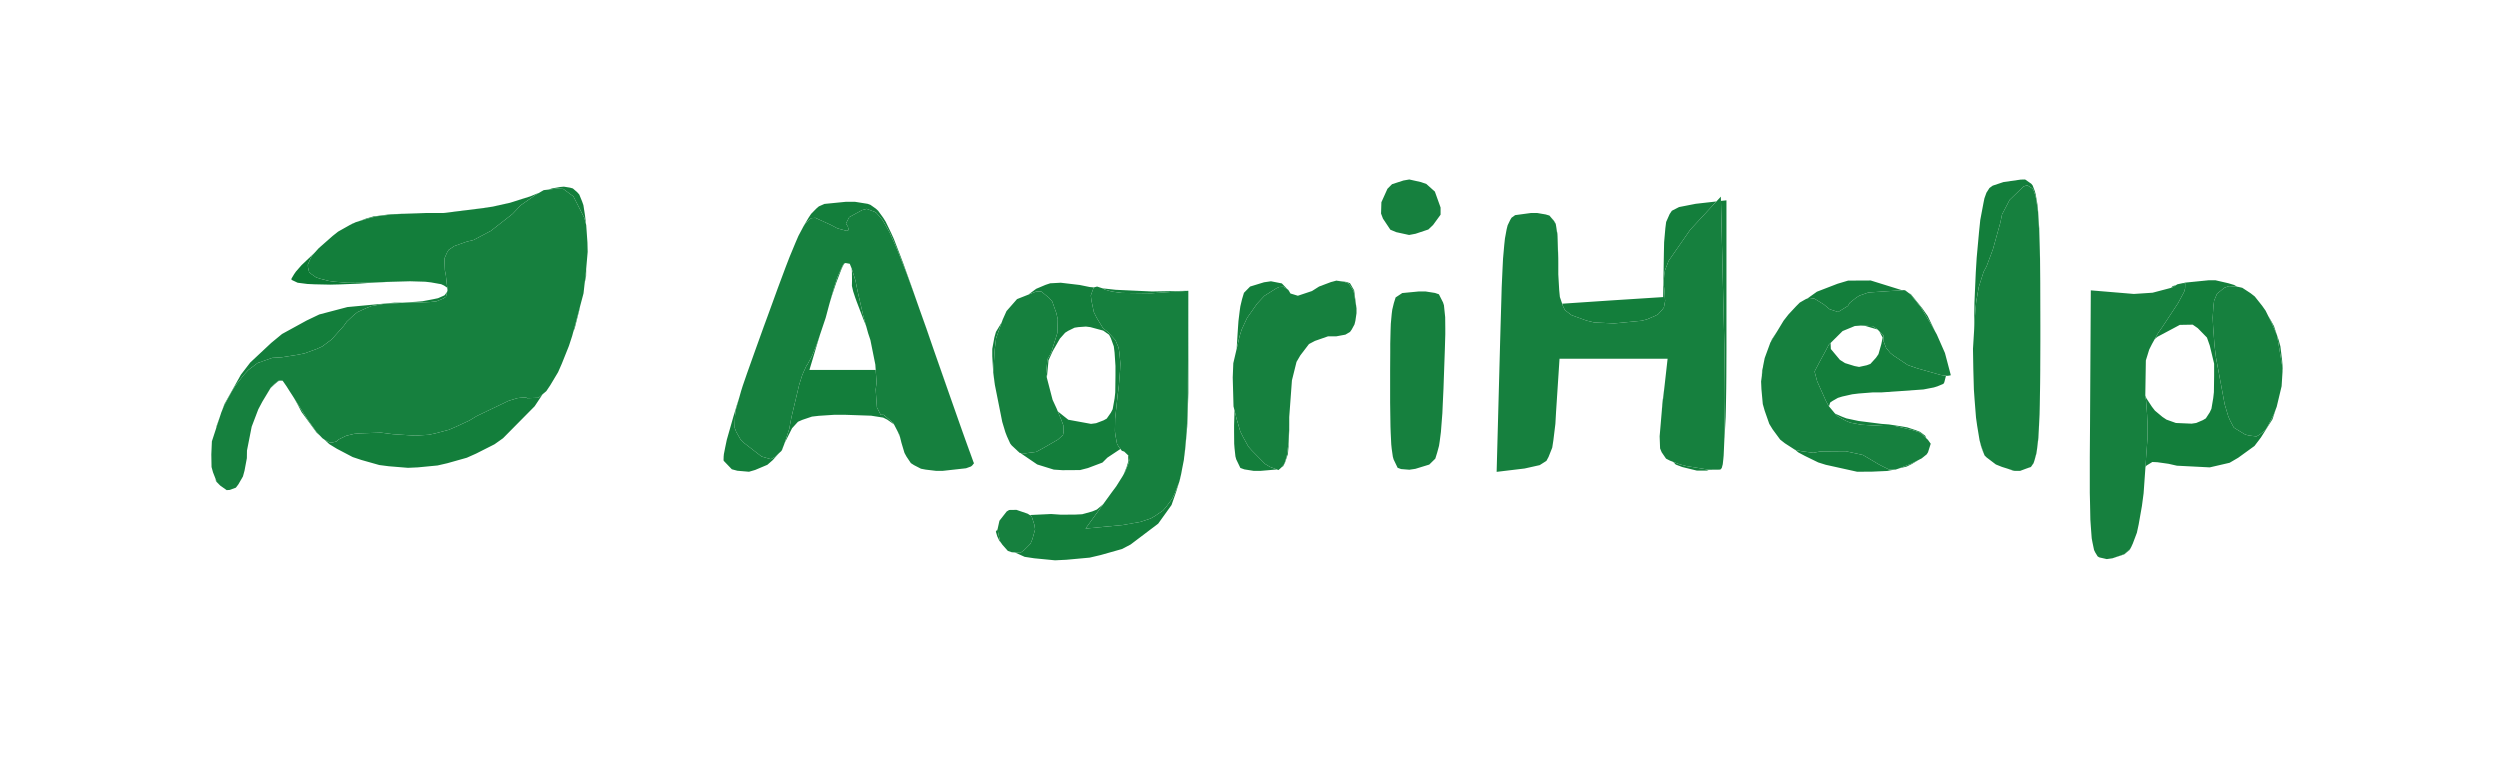 <svg xmlns="http://www.w3.org/2000/svg" width="223" height="68" viewBox="0 0 223 68">
<g>
<path d="M 39.64,26.35 L 39.43,26.44 L 39.65,26.34 M 40.00,25.91 L 39.69,26.29 L 40.00,25.87 M 27.85,22.78 L 27.69,23.07 L 27.46,23.60 L 27.47,23.83 L 27.57,24.26 L 27.75,24.43 L 28.19,24.74 L 28.55,24.86 L 29.33,25.06 L 29.85,25.13 L 30.98,25.22 L 31.67,25.23 L 33.15,25.21 L 34.01,25.16 L 34.95,25.13 L 33.00,25.23 L 32.04,25.30 L 30.28,25.37 L 29.45,25.39 L 28.06,25.36 L 27.42,25.33 L 26.55,25.22 L 26.00,24.96 L 26.00,24.85 L 26.24,24.45 L 26.40,24.22 L 26.90,23.65 L 28.07,22.54 M 31.25,20.05 L 31.44,19.94 L 31.60,19.88 M 43.95,18.43 L 45.48,18.09 L 47.32,17.51 L 45.49,18.09 L 43.96,18.43 L 43.12,18.56 L 39.59,19.00 L 39.55,19.00 L 43.10,18.56 M 35.18,19.11 L 33.62,19.29 L 32.97,19.45 L 31.98,19.74 L 32.67,19.49 L 33.33,19.30 L 34.91,19.10 L 37.95,19.00 L 38.01,19.00 Z" fill="rgba(12,121,52,1)"/>
<path d="M 104.90,43.91 L 104.50,45.05 L 103.31,46.71 L 100.85,48.57 L 100.09,48.97 L 98.18,49.51 L 97.20,49.74 L 95.13,49.93 L 94.11,49.98 L 92.26,49.80 L 91.40,49.67 L 90.53,49.28 L 91.02,49.31 L 91.34,49.08 L 91.92,48.50 L 92.09,48.09 L 92.33,47.23 L 92.27,46.82 L 92.02,46.05 L 91.86,45.94 L 93.76,45.85 L 94.63,45.91 L 95.93,45.90 L 96.53,45.87 L 97.43,45.62 L 97.84,45.45 L 98.40,44.98 L 96.83,47.15 L 100.16,46.83 L 101.74,46.55 L 102.64,46.25 L 103.02,46.03 L 103.74,45.54 L 104.03,45.20 L 104.57,44.47 L 104.79,44.00 L 105.17,43.04 M 190.03,48.93 L 190.20,48.58 L 190.15,48.71 L 189.97,49.05 L 189.47,49.46 L 188.43,49.80 L 189.50,49.42 M 89.04,47.55 L 89.21,48.30 L 89.29,48.41 L 89.14,48.24 L 88.95,47.83 L 88.83,47.42 L 88.99,47.19 M 190.46,47.92 L 190.41,48.05 L 190.46,47.91 M 19.22,42.71 L 19.34,43.00 L 19.64,43.31 L 19.27,42.94 M 105.40,42.04 L 105.26,42.72 L 105.20,42.93 L 105.34,42.36 L 105.44,41.86 M 100.69,40.67 L 100.73,41.09 L 100.64,41.39 L 100.38,42.04 L 100.24,42.29 L 100.49,41.67 L 100.65,41.13 L 100.62,40.60 M 65.63,36.57 L 65.56,37.14 L 65.53,38.15 L 65.67,38.52 L 66.05,39.19 L 66.38,39.52 L 67.93,40.72 L 68.76,40.96 L 69.09,40.78 L 69.50,40.41 L 68.92,41.05 L 68.45,41.46 L 67.36,41.92 L 66.81,42.08 L 65.77,41.99 L 65.28,41.86 L 64.57,41.12 L 64.54,41.06 L 64.55,40.72 L 64.57,40.51 L 64.69,39.90 L 64.83,39.23 L 65.40,37.23 L 65.72,36.15 L 65.93,35.49 M 160.64,40.24 L 161.75,40.39 L 162.38,40.27 L 164.64,40.25 L 166.16,40.58 L 166.66,40.87 L 167.62,41.44 L 167.93,41.60 L 168.46,41.86 L 168.67,41.89 L 168.96,41.89 L 168.93,41.90 L 168.34,42.01 L 167.01,42.07 L 165.66,42.08 L 162.86,41.46 L 162.19,41.25 L 160.98,40.66 L 160.40,40.35 L 160.13,40.12 M 179.70,42.00 L 179.61,42.00 L 179.07,41.80 M 110.31,37.38 L 110.63,38.47 L 110.86,38.94 L 111.35,39.83 L 111.65,40.17 L 112.84,41.38 L 113.27,41.64 L 113.88,41.87 L 113.86,41.88 L 112.46,42.00 L 111.82,42.00 L 111.00,41.87 L 110.64,41.74 L 110.27,40.97 L 110.20,40.71 L 110.12,39.98 L 110.09,39.58 L 110.08,38.52 L 110.08,37.94 L 110.12,36.59 M 149.80,41.41 L 150.42,41.57 L 152.45,41.90 L 152.47,41.90 L 152.25,41.98 L 151.37,41.98 L 150.06,41.66 L 149.48,41.44 L 149.25,41.20 M 96.31,25.42 L 97.19,25.60 L 97.59,25.64 L 97.52,25.74 L 97.30,26.36 L 97.36,26.83 L 97.57,27.84 L 97.82,28.34 L 98.40,29.29 L 98.82,29.60 L 99.50,30.35 L 99.78,31.01 L 99.85,31.46 L 99.94,32.42 L 99.91,33.05 L 99.80,34.42 L 99.69,35.28 L 99.47,37.36 L 99.45,38.45 L 99.50,38.86 L 99.64,39.59 L 99.77,39.82 L 99.94,40.05 L 98.78,40.82 L 98.34,41.26 L 97.04,41.75 L 96.34,41.93 L 94.78,41.94 L 94.00,41.89 L 92.52,41.43 L 91.02,40.41 L 91.43,40.44 L 92.43,40.31 L 93.11,39.94 L 94.37,39.21 L 94.82,38.80 L 94.87,38.53 L 94.85,37.94 L 94.68,37.48 L 94.35,36.69 L 95.29,37.44 L 97.32,37.81 L 97.77,37.75 L 98.43,37.50 L 98.72,37.34 L 99.09,36.81 L 99.25,36.50 L 99.42,35.55 L 99.48,35.01 L 99.50,33.50 L 99.50,32.65 L 99.42,31.44 L 99.35,30.89 L 99.09,30.17 L 98.93,29.86 L 98.41,29.49 L 97.26,29.18 L 96.86,29.13 L 96.18,29.18 L 95.85,29.23 L 95.28,29.51 L 95.01,29.68 L 94.54,30.21 L 93.91,31.31 L 93.53,32.14 L 93.38,33.70 L 93.30,33.39 L 93.43,32.05 L 93.76,31.47 L 94.32,29.69 L 94.35,28.46 L 94.22,27.91 L 93.86,26.89 L 93.56,26.55 L 92.88,26.00 L 92.44,26.00 L 91.75,26.27 L 92.01,26.07 L 92.43,25.76 L 93.26,25.41 L 93.68,25.27 L 94.62,25.22 M 181.15,41.66 L 180.75,41.79 L 181.17,41.64 M 170.52,41.40 L 170.07,41.62 L 169.40,41.78 L 169.94,41.57 L 170.42,41.39 L 171.17,41.01 M 47.69,36.24 L 44.87,39.09 L 44.11,39.63 L 42.47,40.46 L 41.64,40.83 L 39.90,41.32 L 39.03,41.52 L 37.27,41.69 L 36.39,41.73 L 34.68,41.59 L 33.83,41.48 L 32.24,41.03 L 31.46,40.77 L 30.05,40.03 L 29.38,39.62 L 28.92,39.20 L 28.99,39.25 L 29.44,39.48 L 29.64,39.47 L 30.02,39.38 L 30.19,39.21 L 30.88,38.87 L 31.59,38.70 L 32.03,38.66 L 33.98,38.59 L 35.05,38.73 L 37.04,38.86 L 38.26,38.78 L 38.86,38.65 L 40.03,38.34 L 40.64,38.08 L 41.87,37.51 L 42.53,37.11 L 45.35,35.76 L 46.12,35.52 L 46.41,35.48 L 46.91,35.45 L 47.03,35.52 L 48.03,35.48 L 48.40,35.17 M 198.75,25.26 L 199.29,25.42 L 199.56,25.58 L 198.82,25.52 L 198.41,25.67 L 197.76,26.20 L 197.50,26.81 L 197.44,27.28 L 197.37,28.35 L 197.41,29.11 L 197.53,30.76 L 197.66,31.86 L 198.44,36.06 L 198.76,37.13 L 198.92,37.50 L 199.25,38.13 L 199.40,38.23 L 200.27,38.76 L 200.62,38.85 L 201.27,38.93 L 201.54,38.78 L 202.07,38.37 L 202.32,37.95 L 202.81,36.99 L 203.00,36.50 L 202.71,37.39 L 201.67,39.03 L 201.10,39.78 L 199.65,40.83 L 198.88,41.28 L 197.11,41.69 L 194.18,41.54 L 193.43,41.37 L 192.43,41.23 L 191.99,41.21 L 191.48,41.52 L 191.37,41.64 L 191.55,39.18 L 191.55,37.64 L 191.52,36.98 L 191.43,35.74 L 191.36,35.30 L 191.36,35.27 L 191.46,35.53 L 191.95,36.28 L 192.22,36.63 L 192.89,37.19 L 193.25,37.43 L 194.09,37.73 L 195.49,37.79 L 195.90,37.73 L 196.49,37.48 L 196.76,37.32 L 197.11,36.78 L 197.26,36.46 L 197.42,35.51 L 197.48,34.98 L 197.50,33.51 L 197.50,32.44 L 197.11,30.82 L 196.86,30.11 L 196.04,29.27 L 195.59,28.96 L 194.44,28.98 L 192.45,30.04 L 192.20,30.25 L 192.52,29.68 L 192.90,29.14 L 194.29,27.03 L 194.83,26.02 L 194.91,25.72 L 194.92,25.26 L 194.77,25.25 L 194.91,25.21 L 197.01,25.00 L 197.62,25.00 M 115.00,38.32 L 114.94,39.84 L 114.88,40.50 L 114.62,41.28 L 114.45,41.60 L 114.34,41.65 L 114.54,41.41 L 114.63,41.17 L 114.79,40.62 L 114.84,40.25 L 114.94,39.44 L 114.96,38.93 L 115.00,37.85 M 181.99,33.02 L 181.98,34.20 L 181.95,36.12 L 181.93,37.01 L 181.86,38.41 L 181.83,39.05 L 181.71,40.02 L 181.65,40.45 L 181.48,41.06 L 181.39,41.33 L 181.21,41.58 L 181.40,41.29 L 181.49,41.01 L 181.65,40.39 L 181.72,39.95 L 181.82,38.97 L 181.86,38.33 L 181.93,36.93 L 181.95,36.04 L 181.98,34.15 L 181.99,32.98 L 182.00,30.54 M 106.00,35.06 L 105.94,37.09 L 105.90,38.06 L 105.75,39.78 L 105.66,40.60 L 105.64,40.72 L 105.69,40.23 L 105.85,38.53 L 105.89,37.53 L 105.96,35.43 L 105.96,34.22 L 106.00,25.94 M 176.72,39.78 L 176.96,40.45 L 176.93,40.42 L 176.77,39.98 L 176.69,39.73 L 176.64,39.50 M 90.84,40.29 L 90.79,40.25 L 90.73,40.18 M 69.77,40.11 L 69.74,40.14 L 69.91,39.74 M 72.20,33.00 L 78.11,33.00 L 78.19,34.13 L 78.11,34.75 L 78.22,36.34 L 78.56,37.00 L 78.82,37.00 L 79.68,37.73 L 79.76,37.88 L 79.74,37.85 L 79.14,37.43 L 78.78,37.25 L 77.71,37.08 L 75.37,37.00 L 74.42,37.00 L 73.04,37.09 L 72.43,37.16 L 71.57,37.45 L 71.18,37.62 L 70.65,38.20 L 70.00,39.50 L 69.98,39.56 L 70.40,38.26 L 70.59,37.25 L 71.29,34.31 L 71.55,33.49 L 71.68,33.18 L 71.93,32.64 L 72.03,32.50 L 72.42,31.77 L 72.74,31.00 L 72.92,30.52 L 73.15,29.83 M 80.24,38.81 L 80.34,39.21 L 80.27,38.95 L 80.06,38.46 M 154.00,31.29 L 153.99,33.56 L 153.98,34.63 L 153.95,36.39 L 153.93,37.21 L 153.86,38.51 L 153.82,39.11 L 153.82,39.17 L 153.82,39.04 L 153.84,37.93 L 153.86,35.49 L 153.85,34.05 L 153.82,31.04 L 153.78,29.40 L 153.51,17.92 L 154.00,17.87 M 164.31,37.17 L 164.70,37.32 L 165.78,37.55 L 167.83,37.81 L 168.49,37.86 L 169.60,38.03 L 170.12,38.12 L 170.91,38.38 L 171.27,38.52 L 171.72,38.86 L 171.84,39.11 L 171.26,38.58 L 170.59,38.36 L 169.06,38.00 L 168.04,38.00 L 166.06,37.89 L 165.04,37.70 L 164.64,37.53 L 163.92,37.13 L 163.70,36.90 M 26.90,36.57 L 27.40,37.36 L 28.24,38.54 L 28.54,38.86 L 28.24,38.59 L 26.89,36.74 L 26.57,36.12 L 26.24,35.53 M 19.29,38.18 L 19.32,38.00 L 19.64,37.11 M 148.25,36.45 L 148.24,36.63 L 148.26,36.10 L 148.46,34.59 M 39.78,26.47 L 39.54,26.63 L 38.93,26.88 L 38.38,26.94 L 37.11,27.00 L 36.17,27.00 L 34.21,27.11 L 33.14,27.30 L 32.70,27.47 L 31.89,27.84 L 31.55,28.11 L 30.93,28.69 L 30.66,29.07 L 29.58,30.28 L 28.75,30.90 L 28.24,31.13 L 27.17,31.52 L 26.52,31.65 L 25.13,31.87 L 24.29,31.92 L 22.98,32.38 L 22.14,33.01 L 21.74,33.45 L 20.98,34.42 L 20.64,34.98 L 20.00,36.16 L 19.81,36.61 L 20.02,36.04 L 21.49,33.42 L 22.32,32.34 L 24.19,30.59 L 25.16,29.79 L 27.35,28.59 L 28.48,28.05 L 30.99,27.39 L 35.15,27.00 L 35.86,27.00 L 37.10,26.92 L 37.69,26.87 L 38.64,26.69 L 39.07,26.60 L 39.64,26.35 L 39.88,26.06 M 168.00,29.90 L 168.00,30.40 L 168.24,31.03 L 168.61,31.48 L 168.88,31.70 L 170.17,32.56 L 171.00,32.85 L 173.12,33.45 L 173.58,33.52 L 173.43,34.11 L 173.35,34.24 L 172.82,34.46 L 172.50,34.56 L 171.57,34.74 L 167.86,35.00 L 167.08,35.00 L 165.80,35.10 L 165.22,35.17 L 164.33,35.37 L 163.94,35.49 L 163.45,35.77 L 163.25,35.91 L 163.15,36.23 L 163.15,36.25 L 163.10,36.19 L 162.87,35.75 L 162.09,34.01 L 161.86,33.14 L 161.93,33.00 L 162.39,32.13 L 162.88,31.23 L 163.13,30.75 L 163.29,30.59 L 163.31,31.13 L 164.12,32.10 L 164.58,32.39 L 165.42,32.65 L 165.83,32.73 L 166.52,32.58 L 166.84,32.46 L 167.34,31.91 L 167.56,31.59 L 167.82,30.67 L 167.93,30.11 L 167.63,29.54 M 25.20,33.95 L 25.21,33.96 L 24.98,33.96 L 24.83,34.00 L 24.49,34.28 L 24.14,34.61 L 23.40,35.83 L 23.40,35.83 L 24.14,34.59 L 24.47,34.26 L 24.80,33.98 L 24.94,33.94 M 88.85,30.18 L 88.73,31.17 L 88.60,33.22 L 88.72,34.17 L 88.71,34.13 L 88.59,33.19 L 88.51,31.78 L 88.51,31.12 L 88.70,30.09 L 88.84,29.60 L 89.36,28.74 M 157.16,33.48 L 157.17,33.06 L 157.26,32.75 M 203.24,30.28 L 203.41,30.89 L 203.57,32.20 L 203.62,32.87 L 203.58,33.46 L 203.60,33.16 L 203.55,32.50 L 203.11,29.91 M 114.34,25.28 L 114.86,25.82 L 114.49,25.58 L 114.10,25.60 L 113.86,25.71 L 112.78,26.39 L 112.13,27.09 L 111.24,28.36 L 110.76,29.39 L 110.58,29.96 L 110.31,31.10 L 110.35,30.43 L 110.43,29.21 L 110.47,28.64 L 110.58,27.74 L 110.64,27.32 L 110.79,26.69 L 110.96,26.12 L 111.51,25.56 L 112.75,25.18 L 113.37,25.09 M 157.98,30.47 L 158.05,30.28 L 158.51,29.58 M 202.55,28.56 L 202.84,29.09 L 203.10,29.88 L 202.62,28.78 L 202.32,28.17 M 51.66,27.72 L 51.27,29.27 L 51.13,29.62 L 51.75,27.29 M 181.19,16.39 L 181.31,16.54 L 181.50,17.03 L 181.58,17.31 L 181.72,18.11 L 181.78,18.55 L 181.86,19.74 L 181.90,20.38 L 181.95,22.02 L 181.97,22.91 L 181.99,25.08 L 182.00,29.00 L 182.00,29.03 L 181.99,25.28 L 181.97,23.18 L 181.95,22.32 L 181.90,20.72 L 181.86,20.08 L 181.79,18.91 L 181.73,18.47 L 181.61,17.68 L 181.54,17.40 L 181.38,16.93 L 181.27,16.80 L 180.82,16.52 L 180.49,16.64 L 179.26,17.83 L 178.58,19.13 L 178.43,19.86 L 177.77,22.23 L 177.20,23.76 L 176.94,24.24 L 176.50,25.62 L 176.28,26.91 L 176.20,27.69 L 176.08,29.59 L 176.10,28.38 L 176.12,26.99 L 176.24,24.29 L 176.32,22.99 L 176.53,20.69 L 176.64,19.62 L 176.94,18.03 L 177.01,17.69 L 177.19,17.19 L 177.46,16.77 L 177.75,16.56 L 178.71,16.24 L 180.25,16.02 L 180.64,16.01 M 170.45,26.24 L 171.46,27.49 L 171.95,28.19 L 172.62,29.58 L 172.30,29.01 L 171.35,27.42 L 170.90,26.85 L 170.47,26.33 L 170.29,26.16 L 170.26,26.14 M 67.97,29.57 L 68.13,29.12 L 68.45,28.26 M 167.03,29.09 L 167.40,29.32 L 167.47,29.39 L 166.34,29.06 M 76.31,25.03 L 76.49,25.94 L 77.00,28.15 L 77.27,29.10 L 77.04,28.54 L 76.41,26.89 L 76.28,26.53 L 76.10,25.98 L 75.99,25.50 L 76.00,25.01 L 75.99,24.24 L 75.97,23.96 M 150.77,20.49 L 148.84,23.27 L 148.51,24.13 L 148.45,24.54 L 148.39,25.34 L 148.45,25.72 L 148.53,26.84 L 148.42,27.42 L 148.26,27.64 L 147.88,28.05 L 147.58,28.20 L 146.90,28.49 L 146.43,28.61 L 143.98,28.85 L 142.19,28.76 L 141.50,28.59 L 140.18,28.11 L 139.60,27.67 L 139.42,27.31 L 139.35,27.09 L 143.67,26.80 L 148.35,26.50 L 148.42,22.50 L 148.44,21.60 L 148.55,20.35 L 148.62,19.80 L 148.93,19.10 L 149.13,18.80 L 149.77,18.47 L 151.25,18.18 L 153.10,17.97 M 169.67,25.89 L 166.66,26.09 L 165.86,26.37 L 165.55,26.57 L 165.00,27.01 L 164.83,27.29 L 163.96,27.83 L 163.20,27.58 L 162.68,27.15 L 161.85,26.64 L 161.35,26.57 L 161.24,26.61 L 161.27,26.59 L 162.07,26.02 L 163.91,25.31 L 164.85,25.03 L 166.87,25.02 M 120.10,25.15 L 120.42,25.26 L 120.79,25.90 L 121.00,27.50 L 120.74,25.94 L 120.30,25.29 L 119.97,25.16 L 119.36,25.05 L 119.37,25.05 M 75.17,23.76 L 75.05,24.03 L 74.75,24.81 L 74.59,25.23 L 74.22,26.33 L 73.96,27.17 L 73.97,27.15 L 74.40,25.63 L 74.66,24.82 L 74.78,24.52 L 75.23,23.55 L 75.30,23.52 M 99.52,25.85 L 102.75,26.00 L 106.00,25.94 L 102.71,26.16 L 100.08,26.13 L 99.34,26.03 L 99.04,25.97 L 98.52,25.82 L 98.38,25.73 L 98.34,25.72 M 115.00,25.97 L 115.00,26.00 L 114.94,25.90 M 193.76,25.65 L 193.66,25.67 L 193.81,25.52 L 194.09,25.44 M 47.84,17.34 L 46.46,18.30 L 45.72,19.08 L 43.79,20.59 L 42.26,21.40 L 41.62,21.56 L 40.52,21.95 L 40.02,22.29 L 39.88,22.52 L 39.66,23.02 L 39.65,23.36 L 39.68,24.09 L 39.77,24.57 L 39.89,25.66 L 39.61,25.47 L 39.35,25.35 L 38.45,25.19 L 37.94,25.13 L 36.57,25.09 L 34.01,25.16 L 33.15,25.21 L 31.67,25.23 L 30.98,25.22 L 29.85,25.13 L 29.33,25.06 L 28.55,24.86 L 28.19,24.74 L 27.75,24.43 L 27.57,24.26 L 27.47,23.83 L 27.46,23.60 L 27.69,23.07 L 27.85,22.78 L 28.43,22.14 L 29.68,21.04 L 30.16,20.66 L 31.19,20.08 L 31.73,19.82 L 32.97,19.45 L 33.62,19.29 L 35.18,19.11 L 38.01,19.00 L 39.59,19.00 L 43.12,18.56 L 43.96,18.43 L 45.49,18.09 L 47.32,17.51 L 47.87,17.28 L 48.06,17.21 M 52.28,24.62 L 52.15,25.27 L 52.26,24.30 L 52.29,23.98 M 138.93,20.89 L 139.00,23.05 L 139.00,23.48 L 138.93,21.06 L 138.78,20.03 M 138.60,19.67 L 138.77,19.95 L 138.78,20.01 L 138.61,19.71 L 138.33,19.37 M 50.85,16.74 L 51.10,16.81 L 51.49,17.15 L 51.67,17.35 L 51.92,17.96 L 52.04,18.30 L 52.18,19.20 L 52.24,19.70 L 52.25,19.92 L 52.12,19.43 L 51.15,17.52 L 50.24,16.85 L 49.68,16.82 L 48.93,16.91 L 49.23,16.81 L 49.96,16.68 L 50.30,16.65 M 138.19,19.22 L 138.20,19.22 L 138.01,19.17 M 137.86,19.12 L 137.87,19.12 L 137.71,19.10 M 86.52,40.36 L 86.40,40.03 L 85.84,38.47 L 85.46,37.39 L 84.64,35.06 L 84.16,33.70 L 83.17,30.86 L 82.64,29.33 L 81.51,26.14 L 80.86,24.36 L 80.57,23.63 L 80.03,22.26 L 79.79,21.71 L 79.34,20.71 L 79.13,20.33 L 78.73,19.65 L 78.55,19.41 L 78.18,19.00 L 78.01,18.89 L 77.30,18.63 L 76.90,18.74 L 75.75,19.37 L 75.46,19.94 L 75.63,20.21 L 75.70,20.51 L 75.57,20.59 L 75.44,20.57 L 74.70,20.37 L 74.11,20.06 L 72.73,19.43 L 72.37,19.46 L 72.19,19.59 L 71.83,19.94 L 71.63,20.27 L 71.58,20.37 L 71.65,20.22 L 72.12,19.43 L 72.35,19.08 L 72.81,18.61 L 73.04,18.41 L 73.54,18.19 L 75.46,18.00 L 76.26,18.00 L 77.39,18.18 L 77.64,18.27 L 78.11,18.60 L 78.33,18.80 L 78.78,19.42 L 79.00,19.77 L 79.48,20.76 L 79.73,21.31 L 80.29,22.75 L 80.59,23.54 L 81.30,25.52 L 82.59,29.21 L 83.13,30.75 L 84.14,33.62 L 84.62,35.00 L 85.45,37.36 L 85.83,38.45 L 86.40,40.02 L 86.51,40.35 L 86.69,40.82 L 86.83,41.21 L 86.69,40.82 Z" fill="rgba(19,126,59,1)"/>
<path d="M 90.25,49.26 L 89.90,49.14 L 89.42,48.60 L 89.21,48.30 L 89.04,47.55 L 88.99,47.17 L 89.15,46.45 L 89.80,45.62 L 90.02,45.49 L 90.67,45.48 L 91.66,45.82 L 92.02,46.05 L 92.27,46.82 L 92.33,47.23 L 92.09,48.09 L 91.92,48.50 L 91.34,49.08 L 91.02,49.31 M 186.43,38.00 L 186.50,25.90 L 189.51,26.15 L 190.34,26.22 L 192.01,26.11 L 193.76,25.65 L 194.22,25.36 L 194.73,25.25 L 194.92,25.26 L 194.91,25.72 L 194.83,26.02 L 194.29,27.03 L 192.90,29.14 L 192.52,29.68 L 191.96,30.68 L 191.71,31.18 L 191.41,32.15 L 191.36,35.30 L 191.43,35.74 L 191.52,36.98 L 191.55,37.64 L 191.55,39.18 L 191.21,44.00 L 191.06,45.13 L 190.77,46.78 L 190.61,47.52 L 190.24,48.50 L 190.03,48.93 L 189.50,49.42 L 188.43,49.80 L 187.92,49.87 L 187.26,49.72 L 187.11,49.63 L 186.89,49.27 L 186.79,49.06 L 186.65,48.39 L 186.58,48.01 L 186.50,46.94 L 186.46,46.35 L 186.43,44.81 L 186.41,43.97 L 186.41,41.87 L 186.41,40.74 M 99.16,43.93 L 99.57,43.38 L 100.14,42.47 L 100.38,42.04 L 100.64,41.39 L 100.73,41.09 L 100.69,40.67 L 100.28,40.28 L 100.07,40.21 L 99.77,39.82 L 99.64,39.59 L 99.50,38.86 L 99.45,38.45 L 99.47,37.36 L 99.69,35.28 L 99.80,34.42 L 99.91,33.05 L 99.94,32.42 L 99.85,31.46 L 99.78,31.01 L 99.50,30.35 L 98.82,29.60 L 98.40,29.29 L 97.82,28.34 L 97.57,27.84 L 97.36,26.83 L 97.30,26.36 L 97.52,25.74 L 97.60,25.63 L 97.86,25.56 L 98.38,25.73 L 98.52,25.82 L 99.04,25.97 L 99.34,26.03 L 100.08,26.13 L 102.71,26.16 L 106.00,25.94 L 105.96,34.22 L 105.96,35.43 L 105.89,37.53 L 105.85,38.53 L 105.69,40.23 L 105.60,41.03 L 105.34,42.36 L 105.19,42.99 L 104.79,44.00 L 104.57,44.47 L 104.03,45.20 L 103.74,45.54 L 103.02,46.03 L 102.64,46.25 L 101.74,46.55 L 100.16,46.83 L 96.83,47.15 L 99.16,43.93 M 19.64,43.31 L 19.34,43.00 L 19.00,42.13 L 18.87,41.66 L 18.85,40.54 L 18.90,39.37 L 19.74,36.79 L 20.00,36.16 L 20.64,34.98 L 20.98,34.42 L 21.74,33.45 L 22.14,33.01 L 22.98,32.38 L 24.29,31.92 L 25.13,31.87 L 26.52,31.65 L 27.17,31.52 L 28.24,31.13 L 28.75,30.90 L 29.58,30.28 L 30.66,29.07 L 30.93,28.69 L 31.55,28.11 L 31.89,27.84 L 32.70,27.47 L 33.14,27.30 L 34.21,27.11 L 36.17,27.00 L 37.11,27.00 L 38.38,26.94 L 38.93,26.88 L 39.54,26.63 L 39.78,26.47 L 39.92,25.90 L 39.77,24.57 L 39.68,24.09 L 39.65,23.36 L 39.66,23.02 L 39.88,22.52 L 40.02,22.29 L 40.52,21.95 L 41.62,21.56 L 42.26,21.40 L 43.79,20.59 L 45.72,19.08 L 46.46,18.30 L 47.84,17.34 L 48.50,16.96 L 49.68,16.82 L 50.24,16.85 L 51.15,17.52 L 52.12,19.43 L 52.29,20.07 L 52.40,21.64 L 52.42,22.47 L 52.26,24.30 L 52.05,26.17 L 51.04,29.96 L 50.75,30.85 L 50.11,32.45 L 49.78,33.20 L 49.08,34.37 L 48.73,34.89 L 48.03,35.48 L 47.03,35.52 L 46.91,35.45 L 46.41,35.48 L 46.12,35.52 L 45.35,35.76 L 42.53,37.11 L 41.87,37.51 L 40.64,38.08 L 40.03,38.34 L 38.86,38.65 L 38.26,38.78 L 37.04,38.86 L 35.05,38.73 L 33.98,38.59 L 32.03,38.66 L 31.59,38.70 L 30.88,38.87 L 30.19,39.21 L 30.02,39.38 L 29.64,39.47 L 29.44,39.48 L 28.99,39.25 L 28.76,39.09 L 28.24,38.54 L 27.40,37.36 L 26.90,36.57 L 26.04,35.21 L 25.85,34.92 L 25.56,34.46 L 25.29,34.07 L 25.20,33.95 L 24.94,33.94 L 24.80,33.98 L 24.47,34.26 L 24.14,34.59 L 23.40,35.83 L 23.04,36.51 L 22.45,38.06 L 22.03,40.19 L 22.02,40.87 L 21.81,41.99 L 21.67,42.50 L 21.26,43.21 L 21.04,43.50 L 20.50,43.70 L 20.22,43.72 M 80.41,39.50 L 80.24,38.81 L 79.68,37.73 L 78.82,37.00 L 78.56,37.00 L 78.22,36.34 L 78.11,34.75 L 78.19,34.13 L 78.08,32.52 L 77.64,30.33 L 77.44,29.73 L 77.00,28.15 L 76.49,25.94 L 76.31,25.03 L 75.97,23.95 L 75.80,23.53 L 75.42,23.46 L 75.23,23.55 L 74.78,24.52 L 74.66,24.82 L 74.40,25.63 L 73.97,27.15 L 73.65,28.35 L 72.92,30.52 L 72.74,31.00 L 72.42,31.77 L 72.03,32.50 L 71.93,32.64 L 71.68,33.18 L 71.55,33.49 L 71.29,34.31 L 70.59,37.25 L 70.40,38.26 L 69.95,39.63 L 69.71,40.22 L 69.09,40.78 L 68.76,40.96 L 67.93,40.72 L 66.38,39.52 L 66.05,39.19 L 65.67,38.52 L 65.53,38.15 L 65.56,37.14 L 65.63,36.57 L 66.10,34.90 L 66.25,34.42 L 66.64,33.29 L 67.36,31.27 L 67.95,29.63 L 68.92,26.97 L 69.37,25.73 L 70.09,23.80 L 70.43,22.92 L 70.97,21.62 L 71.22,21.04 L 71.63,20.27 L 71.83,19.94 L 72.19,19.59 L 72.37,19.46 L 72.73,19.43 L 74.11,20.06 L 74.70,20.37 L 75.44,20.57 L 75.57,20.59 L 75.70,20.51 L 75.63,20.21 L 75.46,19.94 L 75.75,19.37 L 76.90,18.74 L 77.30,18.63 L 78.01,18.89 L 78.18,19.00 L 78.55,19.41 L 78.73,19.65 L 79.13,20.33 L 79.34,20.71 L 79.79,21.71 L 80.03,22.26 L 80.57,23.63 L 80.86,24.36 L 81.51,26.14 L 82.64,29.33 L 83.17,30.86 L 84.16,33.70 L 84.64,35.06 L 85.46,37.39 L 85.84,38.47 L 86.40,40.03 L 86.52,40.36 L 86.69,40.82 L 86.83,41.21 L 86.88,41.32 L 86.72,41.52 L 86.61,41.61 L 86.17,41.77 L 84.10,42.00 L 83.49,42.00 L 82.57,41.89 L 82.15,41.81 L 81.53,41.49 L 81.25,41.31 L 80.86,40.73 L 80.68,40.40 M 111.65,40.17 L 111.35,39.83 L 110.86,38.94 L 110.63,38.47 L 110.31,37.38 L 110.03,36.25 L 109.96,33.68 L 110.01,32.40 L 110.58,29.96 L 110.76,29.39 L 111.24,28.36 L 112.13,27.09 L 112.78,26.39 L 113.86,25.71 L 114.10,25.60 L 114.49,25.58 L 114.91,25.85 L 115.11,26.18 L 115.77,26.38 L 117.03,25.96 L 117.66,25.56 L 118.72,25.16 L 119.21,25.03 L 119.97,25.16 L 120.30,25.29 L 120.74,25.94 L 121.00,27.50 L 121.00,27.94 L 120.90,28.62 L 120.82,28.94 L 120.57,29.40 L 120.42,29.61 L 120.01,29.85 L 119.20,30.00 L 118.46,30.00 L 117.29,30.41 L 116.76,30.69 L 115.99,31.70 L 115.65,32.28 L 115.24,33.93 L 115.00,37.20 L 115.00,37.85 L 114.96,38.93 L 114.94,39.44 L 114.84,40.25 L 114.79,40.62 L 114.63,41.17 L 114.54,41.41 L 114.30,41.70 L 114.04,41.93 L 113.27,41.64 L 112.84,41.38 M 124.00,34.07 L 124.00,33.07 L 124.01,31.43 L 124.01,30.67 L 124.04,29.44 L 124.06,28.88 L 124.14,28.01 L 124.19,27.62 L 124.33,27.04 L 124.49,26.53 L 125.08,26.14 L 126.54,26.00 L 127.17,26.00 L 128.00,26.13 L 128.35,26.25 L 128.72,26.98 L 128.80,27.23 L 128.87,27.91 L 128.91,28.29 L 128.92,29.29 L 128.92,29.83 L 128.88,31.20 L 128.79,33.75 L 128.76,34.65 L 128.69,36.14 L 128.66,36.85 L 128.57,38.00 L 128.53,38.53 L 128.42,39.38 L 128.36,39.77 L 128.20,40.36 L 128.03,40.91 L 127.49,41.44 L 126.25,41.82 L 125.71,41.90 L 124.98,41.84 L 124.67,41.73 L 124.31,40.98 L 124.24,40.73 L 124.14,40.03 L 124.10,39.64 L 124.05,38.61 L 124.03,38.05 L 124.01,36.65 L 124.00,35.90 M 133.81,30.54 L 133.85,29.11 L 133.92,26.75 L 133.95,25.65 L 134.03,23.89 L 134.07,23.08 L 134.18,21.84 L 134.24,21.28 L 134.39,20.46 L 134.48,20.10 L 134.71,19.62 L 134.83,19.42 L 135.15,19.19 L 136.56,19.00 L 137.12,19.00 L 137.88,19.13 L 138.21,19.23 L 138.61,19.71 L 138.78,20.01 L 138.93,21.06 L 139.00,23.48 L 139.00,24.47 L 139.08,25.87 L 139.14,26.49 L 139.42,27.31 L 139.60,27.67 L 140.18,28.11 L 141.50,28.59 L 142.19,28.76 L 143.98,28.85 L 146.43,28.61 L 146.90,28.49 L 147.58,28.20 L 147.88,28.05 L 148.26,27.64 L 148.42,27.42 L 148.53,26.84 L 148.45,25.72 L 148.39,25.34 L 148.45,24.54 L 148.51,24.13 L 148.84,23.27 L 150.77,20.49 L 153.50,17.54 L 153.78,29.40 L 153.82,31.04 L 153.85,34.05 L 153.86,35.49 L 153.84,37.93 L 153.82,39.04 L 153.75,40.63 L 153.72,40.96 L 153.67,41.41 L 153.58,41.75 L 153.45,41.89 L 152.45,41.90 L 150.42,41.57 L 149.80,41.41 L 148.96,41.09 L 148.61,40.91 L 148.22,40.34 L 148.08,40.00 L 148.04,38.92 L 148.25,36.45 L 148.75,32.00 L 143.93,32.00 L 139.11,32.00 L 138.80,36.75 L 138.74,37.81 L 138.56,39.28 L 138.46,39.93 L 138.13,40.76 L 137.94,41.11 L 137.34,41.49 L 136.00,41.79 L 133.50,42.09 L 133.81,30.54 M 166.66,40.87 L 166.16,40.58 L 164.64,40.25 L 162.38,40.27 L 161.75,40.39 L 160.64,40.24 L 160.11,40.12 L 159.21,39.54 L 158.79,39.21 L 158.12,38.30 L 157.82,37.81 L 157.41,36.64 L 157.24,36.04 L 157.12,34.71 L 157.09,34.03 L 157.27,32.64 L 157.41,31.94 L 157.92,30.55 L 159.10,28.60 L 159.53,28.05 L 160.22,27.31 L 160.54,26.99 L 161.08,26.68 L 161.35,26.57 L 161.85,26.64 L 162.68,27.15 L 163.20,27.58 L 163.96,27.83 L 164.83,27.29 L 165.00,27.01 L 165.55,26.57 L 165.86,26.37 L 166.66,26.09 L 169.80,25.88 L 169.93,25.89 L 170.29,26.16 L 170.47,26.33 L 170.90,26.85 L 171.35,27.42 L 172.30,29.01 L 172.76,29.83 L 173.49,31.49 L 174.00,33.42 L 174.00,33.48 L 173.76,33.52 L 173.61,33.52 L 173.12,33.45 L 171.00,32.85 L 170.17,32.56 L 168.88,31.70 L 168.61,31.48 L 168.24,31.03 L 168.00,30.40 L 168.00,29.90 L 167.40,29.32 L 167.03,29.09 L 165.99,29.04 L 165.45,29.08 L 164.36,29.53 L 163.13,30.75 L 162.88,31.23 L 162.39,32.13 L 161.93,33.00 L 161.86,33.14 L 162.09,34.01 L 162.87,35.75 L 163.10,36.19 L 163.64,36.84 L 163.92,37.13 L 164.64,37.53 L 165.04,37.70 L 166.06,37.89 L 168.04,38.00 L 169.06,38.00 L 170.59,38.36 L 171.26,38.58 L 171.97,39.23 L 172.22,39.58 L 171.98,40.34 L 171.86,40.53 L 171.41,40.89 L 170.42,41.39 L 169.94,41.57 L 169.35,41.80 L 169.08,41.89 L 168.67,41.89 L 168.46,41.86 L 167.93,41.60 L 167.62,41.44 M 177.20,40.80 L 177.02,40.62 L 176.72,39.78 L 176.58,39.29 L 176.36,37.96 L 176.26,37.25 L 176.13,35.60 L 176.07,34.74 L 176.02,32.93 L 175.99,31.11 L 176.20,27.69 L 176.28,26.91 L 176.50,25.62 L 176.94,24.24 L 177.20,23.76 L 177.77,22.23 L 178.43,19.86 L 178.58,19.13 L 179.26,17.83 L 180.49,16.64 L 180.82,16.52 L 181.27,16.80 L 181.38,16.93 L 181.54,17.40 L 181.61,17.68 L 181.73,18.47 L 181.79,18.91 L 181.86,20.08 L 181.90,20.72 L 181.95,22.32 L 181.97,23.18 L 181.99,25.28 L 182.00,29.03 L 182.00,30.51 L 181.99,32.98 L 181.98,34.15 L 181.95,36.04 L 181.93,36.93 L 181.86,38.33 L 181.82,38.97 L 181.72,39.95 L 181.65,40.39 L 181.49,41.01 L 181.40,41.29 L 181.17,41.64 L 180.20,42.00 L 179.70,42.00 L 178.58,41.65 L 178.03,41.43 M 90.24,39.73 L 90.11,39.56 L 89.82,38.92 L 89.68,38.56 L 89.40,37.63 L 88.74,34.32 L 88.60,33.22 L 88.73,31.17 L 88.85,30.18 L 89.44,28.51 L 89.78,27.75 L 90.72,26.68 L 92.44,26.00 L 92.88,26.00 L 93.56,26.55 L 93.86,26.89 L 94.22,27.91 L 94.35,28.46 L 94.32,29.69 L 93.76,31.47 L 93.43,32.05 L 93.30,33.39 L 93.89,35.66 L 94.25,36.44 L 94.68,37.48 L 94.85,37.94 L 94.87,38.53 L 94.82,38.80 L 94.37,39.21 L 93.11,39.94 L 92.43,40.31 L 91.43,40.44 L 90.96,40.40 M 199.40,38.23 L 199.25,38.13 L 198.92,37.50 L 198.76,37.13 L 198.44,36.06 L 197.66,31.86 L 197.53,30.76 L 197.41,29.11 L 197.37,28.35 L 197.44,27.28 L 197.50,26.81 L 197.76,26.20 L 198.41,25.67 L 198.82,25.52 L 199.61,25.58 L 200.01,25.67 L 200.76,26.16 L 201.12,26.44 L 201.78,27.27 L 202.09,27.71 L 202.62,28.78 L 203.11,29.90 L 203.55,32.50 L 203.60,33.16 L 203.52,34.45 L 203.08,36.29 L 202.81,36.99 L 202.32,37.95 L 202.07,38.37 L 201.54,38.78 L 201.27,38.93 L 200.62,38.85 L 200.27,38.76 M 123.36,19.50 L 123.19,19.05 L 123.22,18.04 L 123.76,16.84 L 124.17,16.43 L 125.19,16.10 L 125.71,16.01 L 126.74,16.24 L 127.23,16.41 L 127.99,17.09 L 128.50,18.51 L 128.50,19.15 L 127.83,20.07 L 127.41,20.47 L 126.27,20.85 L 125.69,20.96 L 124.55,20.71 L 124.02,20.49 Z" fill="rgba(22,128,62,1)"/>
</g>
</svg>